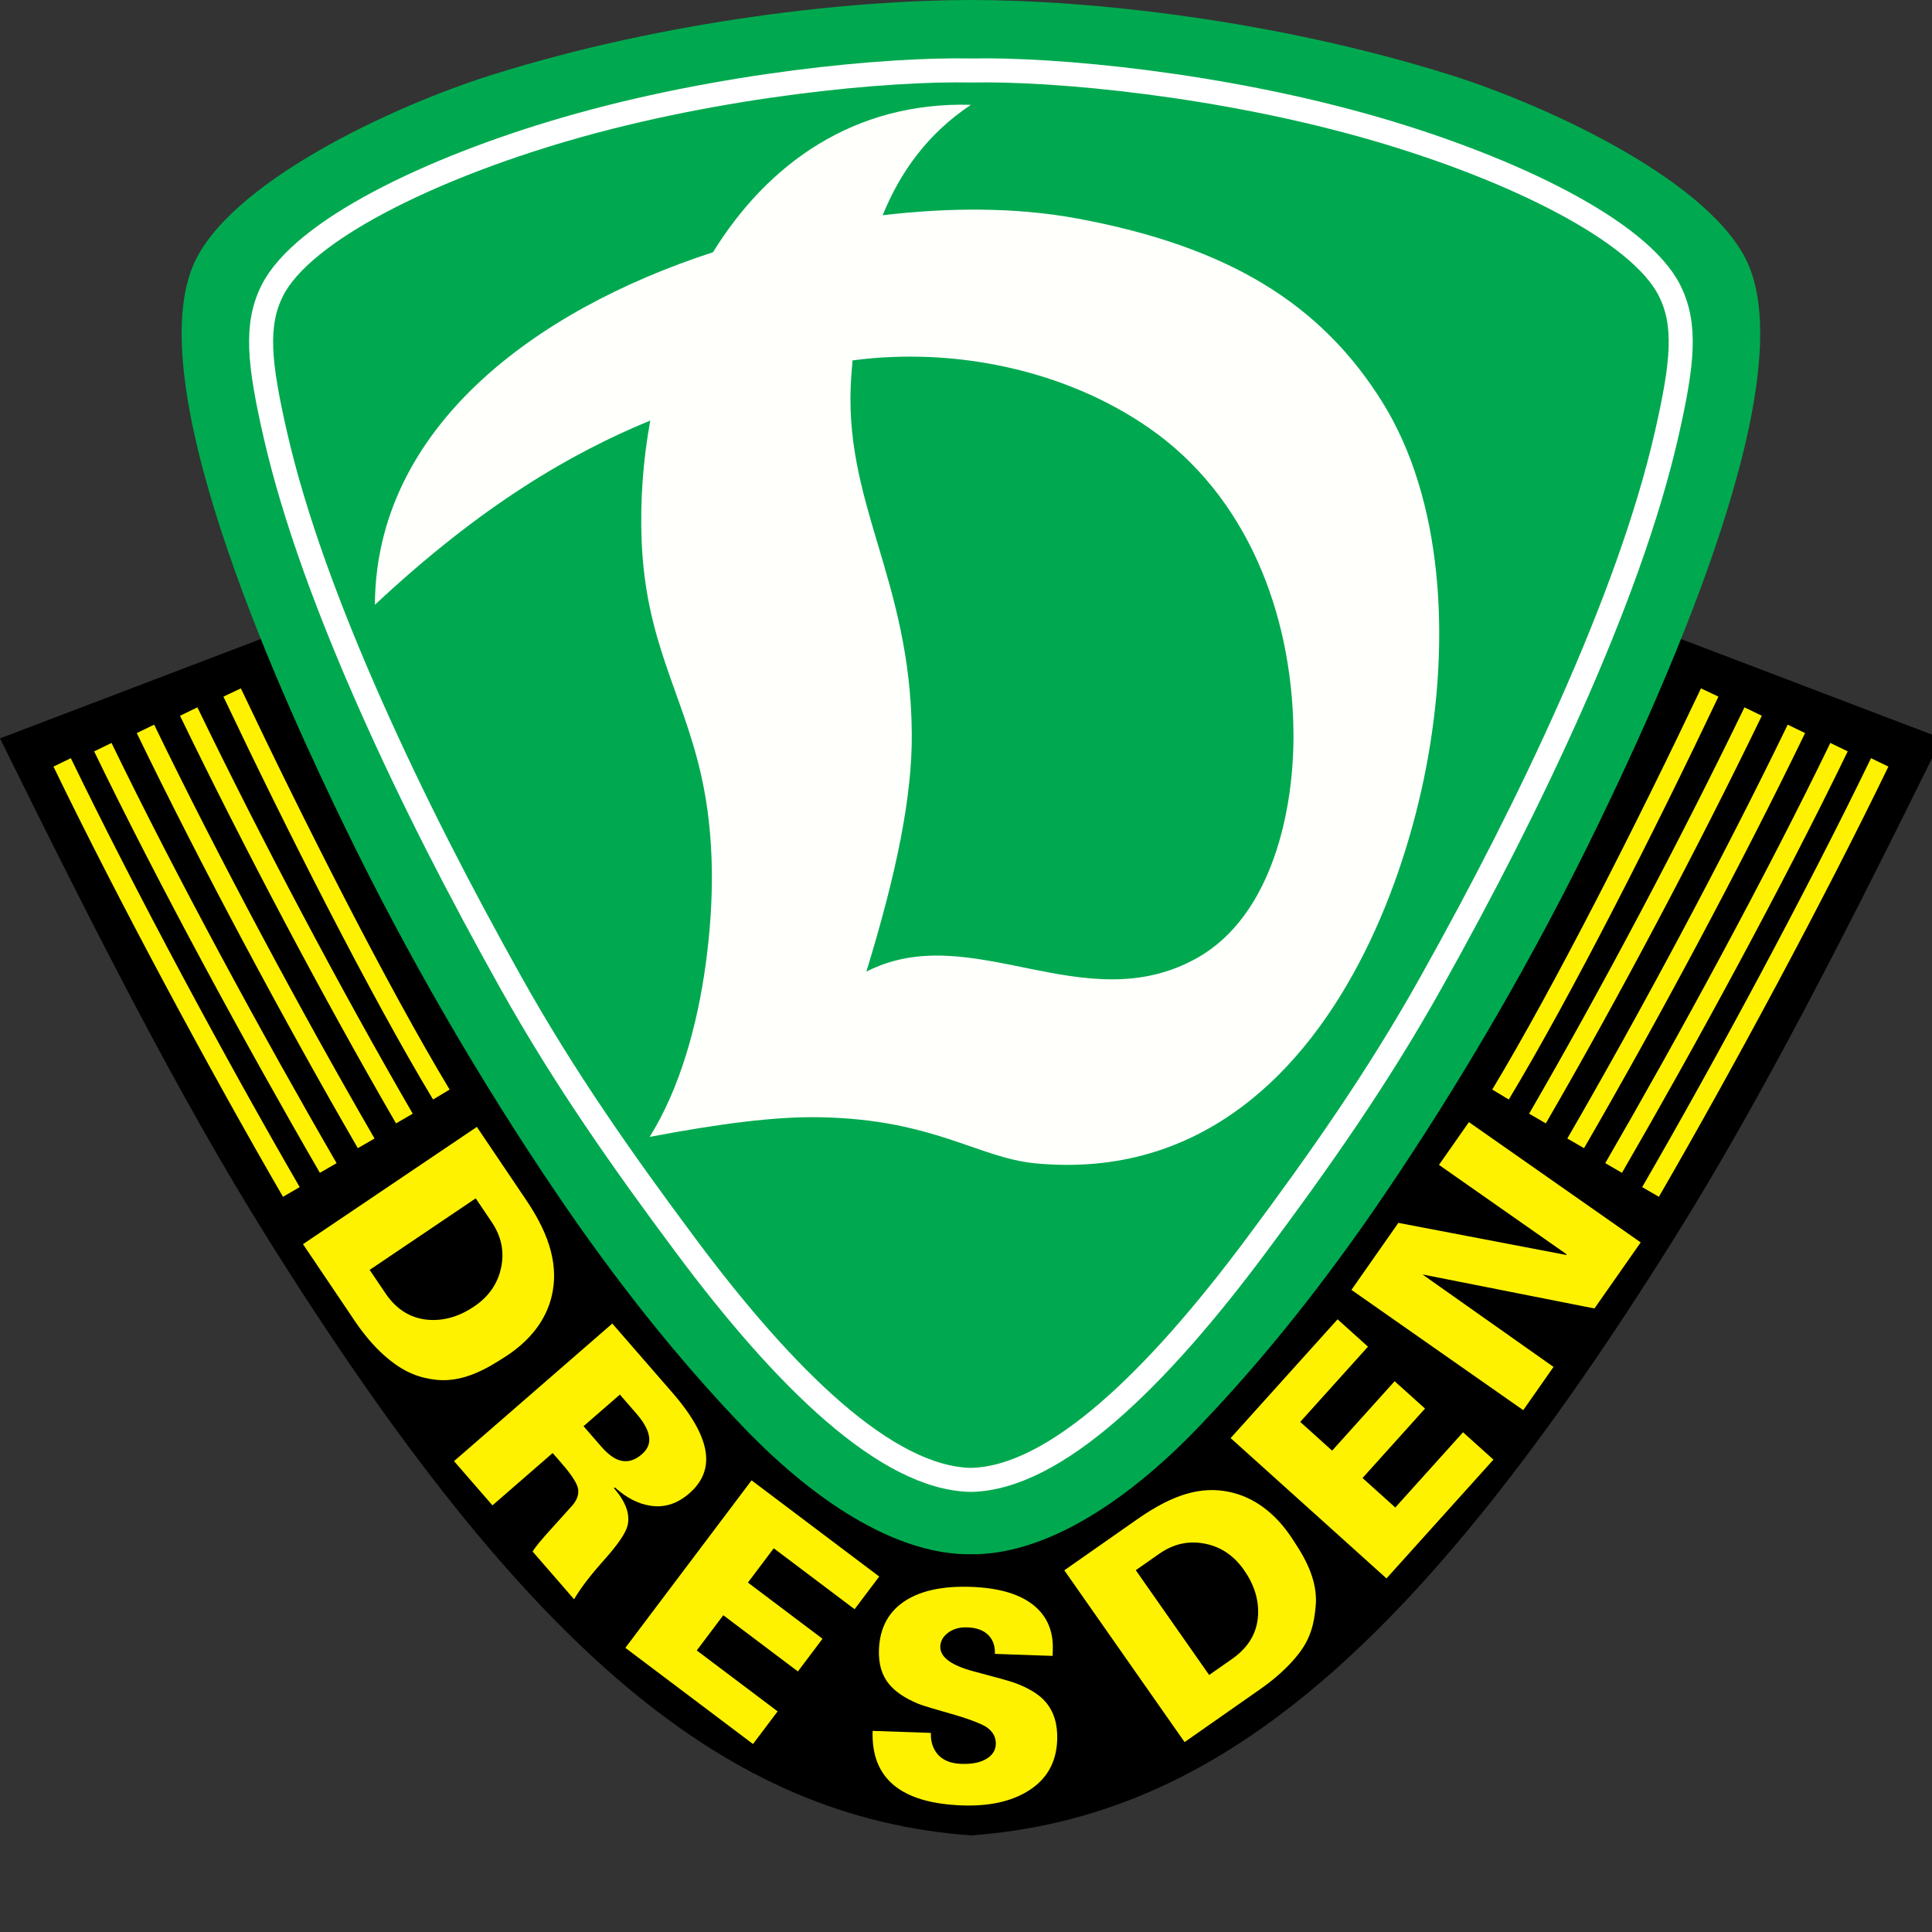 <?xml version="1.0" encoding="UTF-8" standalone="no"?>
<svg
   xmlns:dc="http://purl.org/dc/elements/1.1/"
   xmlns:cc="http://creativecommons.org/ns#"
   xmlns:rdf="http://www.w3.org/1999/02/22-rdf-syntax-ns#"
   xmlns:svg="http://www.w3.org/2000/svg"
   xmlns="http://www.w3.org/2000/svg"
   xmlns:sodipodi="http://sodipodi.sourceforge.net/DTD/sodipodi-0.dtd"
   xmlns:inkscape="http://www.inkscape.org/namespaces/inkscape"
   version="1.1"
   id="Layer_1"
   x="0px"
   y="0px"
   viewBox="0 0 1000 1000"
   xml:space="preserve"
   sodipodi:docname="Dinamo Dresden .svg"
   width="1000"
   height="1000"
   inkscape:version="1.0.1 (3bc2e813f5, 2020-09-07)"><rect x="0" y="0" width="1000" height="1000" fill="#333333" stroke="none"/><defs
   id="defs35" /><sodipodi:namedview
   pagecolor="#ffffff"
   bordercolor="#666666"
   borderopacity="1"
   objecttolerance="10"
   gridtolerance="10"
   guidetolerance="10"
   inkscape:pageopacity="0"
   inkscape:pageshadow="2"
   inkscape:window-width="1920"
   inkscape:window-height="1017"
   id="namedview33"
   showgrid="false"
   inkscape:zoom="1.3358586"
   inkscape:cx="396"
   inkscape:cy="306"
   inkscape:window-x="-8"
   inkscape:window-y="-8"
   inkscape:window-maximized="1"
   inkscape:current-layer="Layer_1" />














<g
   id="g877"
   transform="matrix(2.039,0,0,2.039,-5.375,-7.675)"><path
     d="M 249.105,469.687 C 218.359,467.403 190.28,455.995 161.585,431.874 132.89,407.753 103.577,370.921 70.365,317.79 48.575,282.932 27.487,241.619 2.636,191.203 v 0 l 246.469,-93.887 246.469,93.887 v 0 c -24.851,50.416 -45.94,91.729 -67.73,126.587 -33.212,53.131 -62.524,89.963 -91.22,114.084 -28.694,24.121 -56.773,35.529 -87.519,37.813 z"
     id="path2" /><path
     style="fill:#00a94f"
     d="m 249.105,3.764 c 29.885,0.001 76.759,4.944 121.477,18.958 25.572,8.014 67.217,27.554 75.994,48.484 13.52,32.247 -24.076,112.608 -38.386,142.145 -15.969,32.961 -34.559,64.881 -54.387,94.064 -14.262,20.994 -29.774,40.728 -46.886,58.571 -19.865,20.717 -40.339,32.535 -57.812,32.322 -17.475,0.224 -37.949,-11.595 -57.813,-32.311 C 174.181,348.152 158.669,328.418 144.406,307.426 124.58,278.243 105.988,246.323 90.02,213.363 75.71,183.824 38.114,103.462 51.634,71.217 60.41,50.286 102.055,30.745 127.628,22.732 172.345,8.718 219.22,3.776 249.105,3.764 Z"
     id="path4" /><path
     style="fill:none;stroke:#ffffff;stroke-width:6.1;stroke-miterlimit:1"
     d="m 249.105,379.435 c -21.466,-0.42 -47.311,-25.812 -72.401,-59.482 -16.05,-21.54 -30.82,-42.508 -44.304,-66.612 C 119.332,229.978 107.469,206.938 96.812,182.953 86.022,158.668 77.339,135.14 72.548,114.224 68.335,95.821 67.421,86.149 71.764,77.512 79.403,62.321 111.637,46.6 146.166,36.549 c 39.132,-11.392 81.665,-15.336 102.938,-14.89 21.273,-0.456 63.807,3.487 102.938,14.88 34.529,10.052 66.762,25.773 74.401,40.963 4.343,8.636 3.43,18.309 -0.784,36.713 -4.79,20.916 -13.473,44.443 -24.263,68.729 -10.658,23.984 -22.521,47.025 -35.589,70.388 -13.483,24.105 -28.252,45.073 -44.303,66.612 -25.087,33.669 -50.933,59.061 -72.399,59.491 z"
     id="path6" /><path
     style="fill:#fffffc;stroke:#ffffff;stroke-width:0.003;stroke-miterlimit:1"
     d="m 219.05,95.251 c -0.108,1.259 -0.209,2.52 -0.303,3.782 -2.384,32.16 15.002,51.296 15.345,90.818 0.138,16.068 -3.857,35.51 -11.531,60.565 26.544,-13.626 55.206,12.611 83.893,-3.437 19.119,-10.696 24.759,-37.65 24.523,-57.509 -0.354,-29.824 -11.691,-59.761 -36.695,-77.087 C 272.874,97.547 244.722,91.838 219.05,95.251 Z M 276.198,59.25 c 38.281,7.118 61.735,21.619 77.301,46.516 15.337,24.531 17.45,59.941 11.188,92.665 -5.782,30.219 -20.373,66.638 -47.01,86.451 -13.952,10.379 -31.212,16.201 -52.244,14.19 -14.553,-1.393 -25.839,-11.179 -54.692,-11.699 -11.29,-0.203 -25.271,1.593 -43.19,4.99 7.673,-12.276 12.102,-28.302 14.213,-43.747 2.178,-15.926 2.399,-32.535 -1.186,-48.28 -4.745,-20.836 -14.052,-33.675 -15.064,-59.357 -0.395,-10.005 0.342,-20.33 2.193,-30.464 -19.944,8.211 -42.614,21.263 -69.905,46.776 0.221,-44.659 40.222,-74.675 85.826,-89.497 13.92,-22.518 35.782,-38.229 65.478,-37.426 -11.025,7.35 -17.948,17.064 -22.398,28.031 16.309,-1.9 33.304,-2.16 49.49,0.851 z"
     id="path8" /><path
     style="fill:#fff200"
     d="m 345.701,331.197 11.91,-17.01 42.732,8.168 -0.158,-0.29 -32.269,-22.596 7.602,-10.857 43.61,30.536 -11.741,16.769 -43.66,-8.639 33.27,23.476 -7.686,10.978 z m -30.67,37.623 27.147,-30.152 7.715,6.947 -17.193,19.098 8.098,7.292 15.864,-17.621 7.716,6.948 -15.865,17.62 8.318,7.489 17.195,-19.098 7.716,6.947 -27.147,30.152 z m -42.219,33.567 18.518,-12.966 v 0 c 9.085,-6.362 16.219,-8.446 23.386,-6.933 5.977,1.26 11.587,5.107 16.066,12.031 v 0 l 1.08,1.671 v 0 c 3.413,5.278 5.21,10.242 4.76,15.273 -0.376,4.233 -1.161,8.038 -4.311,12.094 -2.458,3.163 -5.705,6.151 -9.723,8.965 v 0 l -19.242,13.473 z m 36.766,26.573 5.85,-4.096 v 0 c 4.139,-2.9 6.335,-6.624 6.568,-11.162 0.199,-3.91 -1,-7.716 -3.591,-11.418 -2.56,-3.657 -5.888,-5.889 -9.978,-6.676 -4.091,-0.788 -7.922,0.063 -11.504,2.57 v 0 l -5.97,4.182 z m -85.423,14.185 14.79,0.516 v 0 c -0.068,1.959 0.39,3.624 1.373,4.985 1.309,1.813 3.413,2.772 6.311,2.872 2.693,0.095 4.827,-0.319 6.379,-1.251 1.553,-0.93 2.36,-2.173 2.416,-3.747 0.058,-1.72 -0.702,-3.145 -2.283,-4.279 -0.863,-0.618 -3.54,-1.803 -8.142,-3.158 -4.489,-1.322 -7.688,-2.159 -9.477,-2.909 -3.194,-1.339 -5.602,-2.964 -7.197,-4.893 -1.841,-2.226 -2.695,-5.132 -2.57,-8.71 0.2,-5.694 2.529,-9.906 6.99,-12.649 4.009,-2.467 9.464,-3.574 16.372,-3.333 7.1,0.247 12.453,1.823 16.015,4.758 3.348,2.758 4.92,6.536 4.755,11.292 v 0 l -0.053,1.471 -14.643,-0.51 v 0 c 0.071,-2.017 -0.501,-3.619 -1.71,-4.814 -1.211,-1.193 -2.967,-1.834 -5.275,-1.915 -1.959,-0.069 -3.588,0.38 -4.872,1.34 -1.287,0.958 -1.954,2.132 -2.002,3.503 -0.094,2.695 2.752,4.812 8.547,6.341 5.795,1.528 9.194,2.491 10.216,2.86 3.634,1.314 6.271,2.927 7.934,4.847 2.115,2.439 3.118,5.662 2.977,9.682 -0.2,5.74 -2.682,10.074 -7.453,13.001 -4.321,2.649 -9.86,3.855 -16.63,3.62 -15.599,-0.545 -23.19,-6.852 -22.768,-18.92 z m -30.731,-63.597 32.403,24.416 -6.249,8.292 -20.524,-15.465 -6.558,8.703 18.935,14.269 -6.247,8.294 -18.936,-14.271 -6.736,8.939 20.523,15.465 -6.248,8.292 -32.402,-24.417 z m -35.355,-39.803 15.217,17.505 v 0 c 5.411,6.224 8.272,11.578 8.586,16.05 0.264,3.671 -1.158,6.86 -4.271,9.565 -3.035,2.639 -6.325,3.682 -9.874,3.121 -3.066,-0.456 -6.072,-2.005 -9.017,-4.65 v 0 l -0.224,0.193 v 0 c 2.996,3.445 4.145,6.605 3.461,9.48 -0.445,1.886 -2.423,4.789 -5.933,8.719 -3.511,3.931 -6.061,7.268 -7.643,10.009 v 0 L 137.84,397.623 v 0 c 0.63,-1.071 2.213,-2.998 4.737,-5.776 3.473,-3.861 5.242,-5.825 5.318,-5.891 1.17,-1.347 1.677,-2.715 1.512,-4.096 -0.163,-1.382 -1.568,-3.6 -4.207,-6.635 v 0 l -2.27,-2.612 -15.283,13.284 -9.757,-11.226 z m 1.923,18.036 -9.226,8.02 4.494,5.168 v 0 c 1.642,1.889 3.212,3.061 4.712,3.514 1.907,0.549 3.776,0.036 5.589,-1.542 1.521,-1.322 2.129,-2.838 1.833,-4.569 -0.296,-1.73 -1.381,-3.666 -3.247,-5.813 v 0 z m -36.305,-67.953 12.641,18.74 v 0 c 6.202,9.195 8.034,16.918 6.397,24.057 -1.365,5.954 -5.309,11.498 -12.311,15.854 v 0 l -1.689,1.05 v 0 c -5.337,3.321 -10.331,5.031 -15.354,4.495 -4.225,-0.453 -7.891,-1.855 -11.891,-5.076 -3.12,-2.513 -6.051,-5.81 -8.794,-9.878 v 0 L 79.552,319.597 Z m -27.21,36.295 3.993,5.922 v 0 c 2.826,4.188 6.512,6.443 11.045,6.76 3.907,0.263 7.733,-0.863 11.479,-3.391 3.7,-2.497 5.991,-5.784 6.85,-9.861 0.858,-4.075 0.074,-7.921 -2.37,-11.545 v 0 l -4.077,-6.044 z"
     id="path10" /><path
     style="fill:none;stroke:#fff200;stroke-width:4.902;stroke-miterlimit:1"
     d="M 61.566,179.555 C 77.495,213.16 98.795,255.256 114.67,281.61"
     id="path12" /><path
     style="fill:none;stroke:#fff200;stroke-width:4.902;stroke-miterlimit:1"
     d="m 50.54,184.391 c 16.258,33.605 36.305,71.479 54.747,103.313"
     id="path14" /><path
     style="fill:none;stroke:#fff200;stroke-width:4.902;stroke-miterlimit:1"
     d="m 39.561,188.786 c 16.257,33.605 37.589,73.381 56.03,105.215"
     id="path16" /><path
     style="fill:none;stroke:#fff200;stroke-width:4.902;stroke-miterlimit:1"
     d="m 28.742,193.429 c 16.256,33.605 38.775,74.993 57.217,106.827"
     id="path18" /><path
     style="fill:none;stroke:#fff200;stroke-width:4.902;stroke-miterlimit:1"
     d="m 18.414,197.294 c 16.255,33.605 39.735,77.212 58.178,109.046"
     id="path20" /><path
     style="fill:none;stroke:#fff200;stroke-width:4.902;stroke-miterlimit:1"
     d="M 436.644,179.555 C 420.714,213.16 399.415,255.256 383.54,281.61"
     id="path22" /><path
     style="fill:none;stroke:#fff200;stroke-width:4.902;stroke-miterlimit:1"
     d="m 447.669,184.391 c -16.255,33.605 -36.303,71.479 -54.747,103.313"
     id="path24" /><path
     style="fill:none;stroke:#fff200;stroke-width:4.902;stroke-miterlimit:1"
     d="m 458.649,188.786 c -16.257,33.605 -37.588,73.381 -56.03,105.215"
     id="path26" /><path
     style="fill:none;stroke:#fff200;stroke-width:4.902;stroke-miterlimit:1"
     d="m 469.469,193.429 c -16.257,33.605 -38.776,74.993 -57.218,106.827"
     id="path28" /><path
     style="fill:none;stroke:#fff200;stroke-width:4.902;stroke-miterlimit:1"
     d="M 479.796,197.294 C 463.541,230.899 440.06,274.506 421.618,306.34"
     id="path30" /></g>
</svg>
